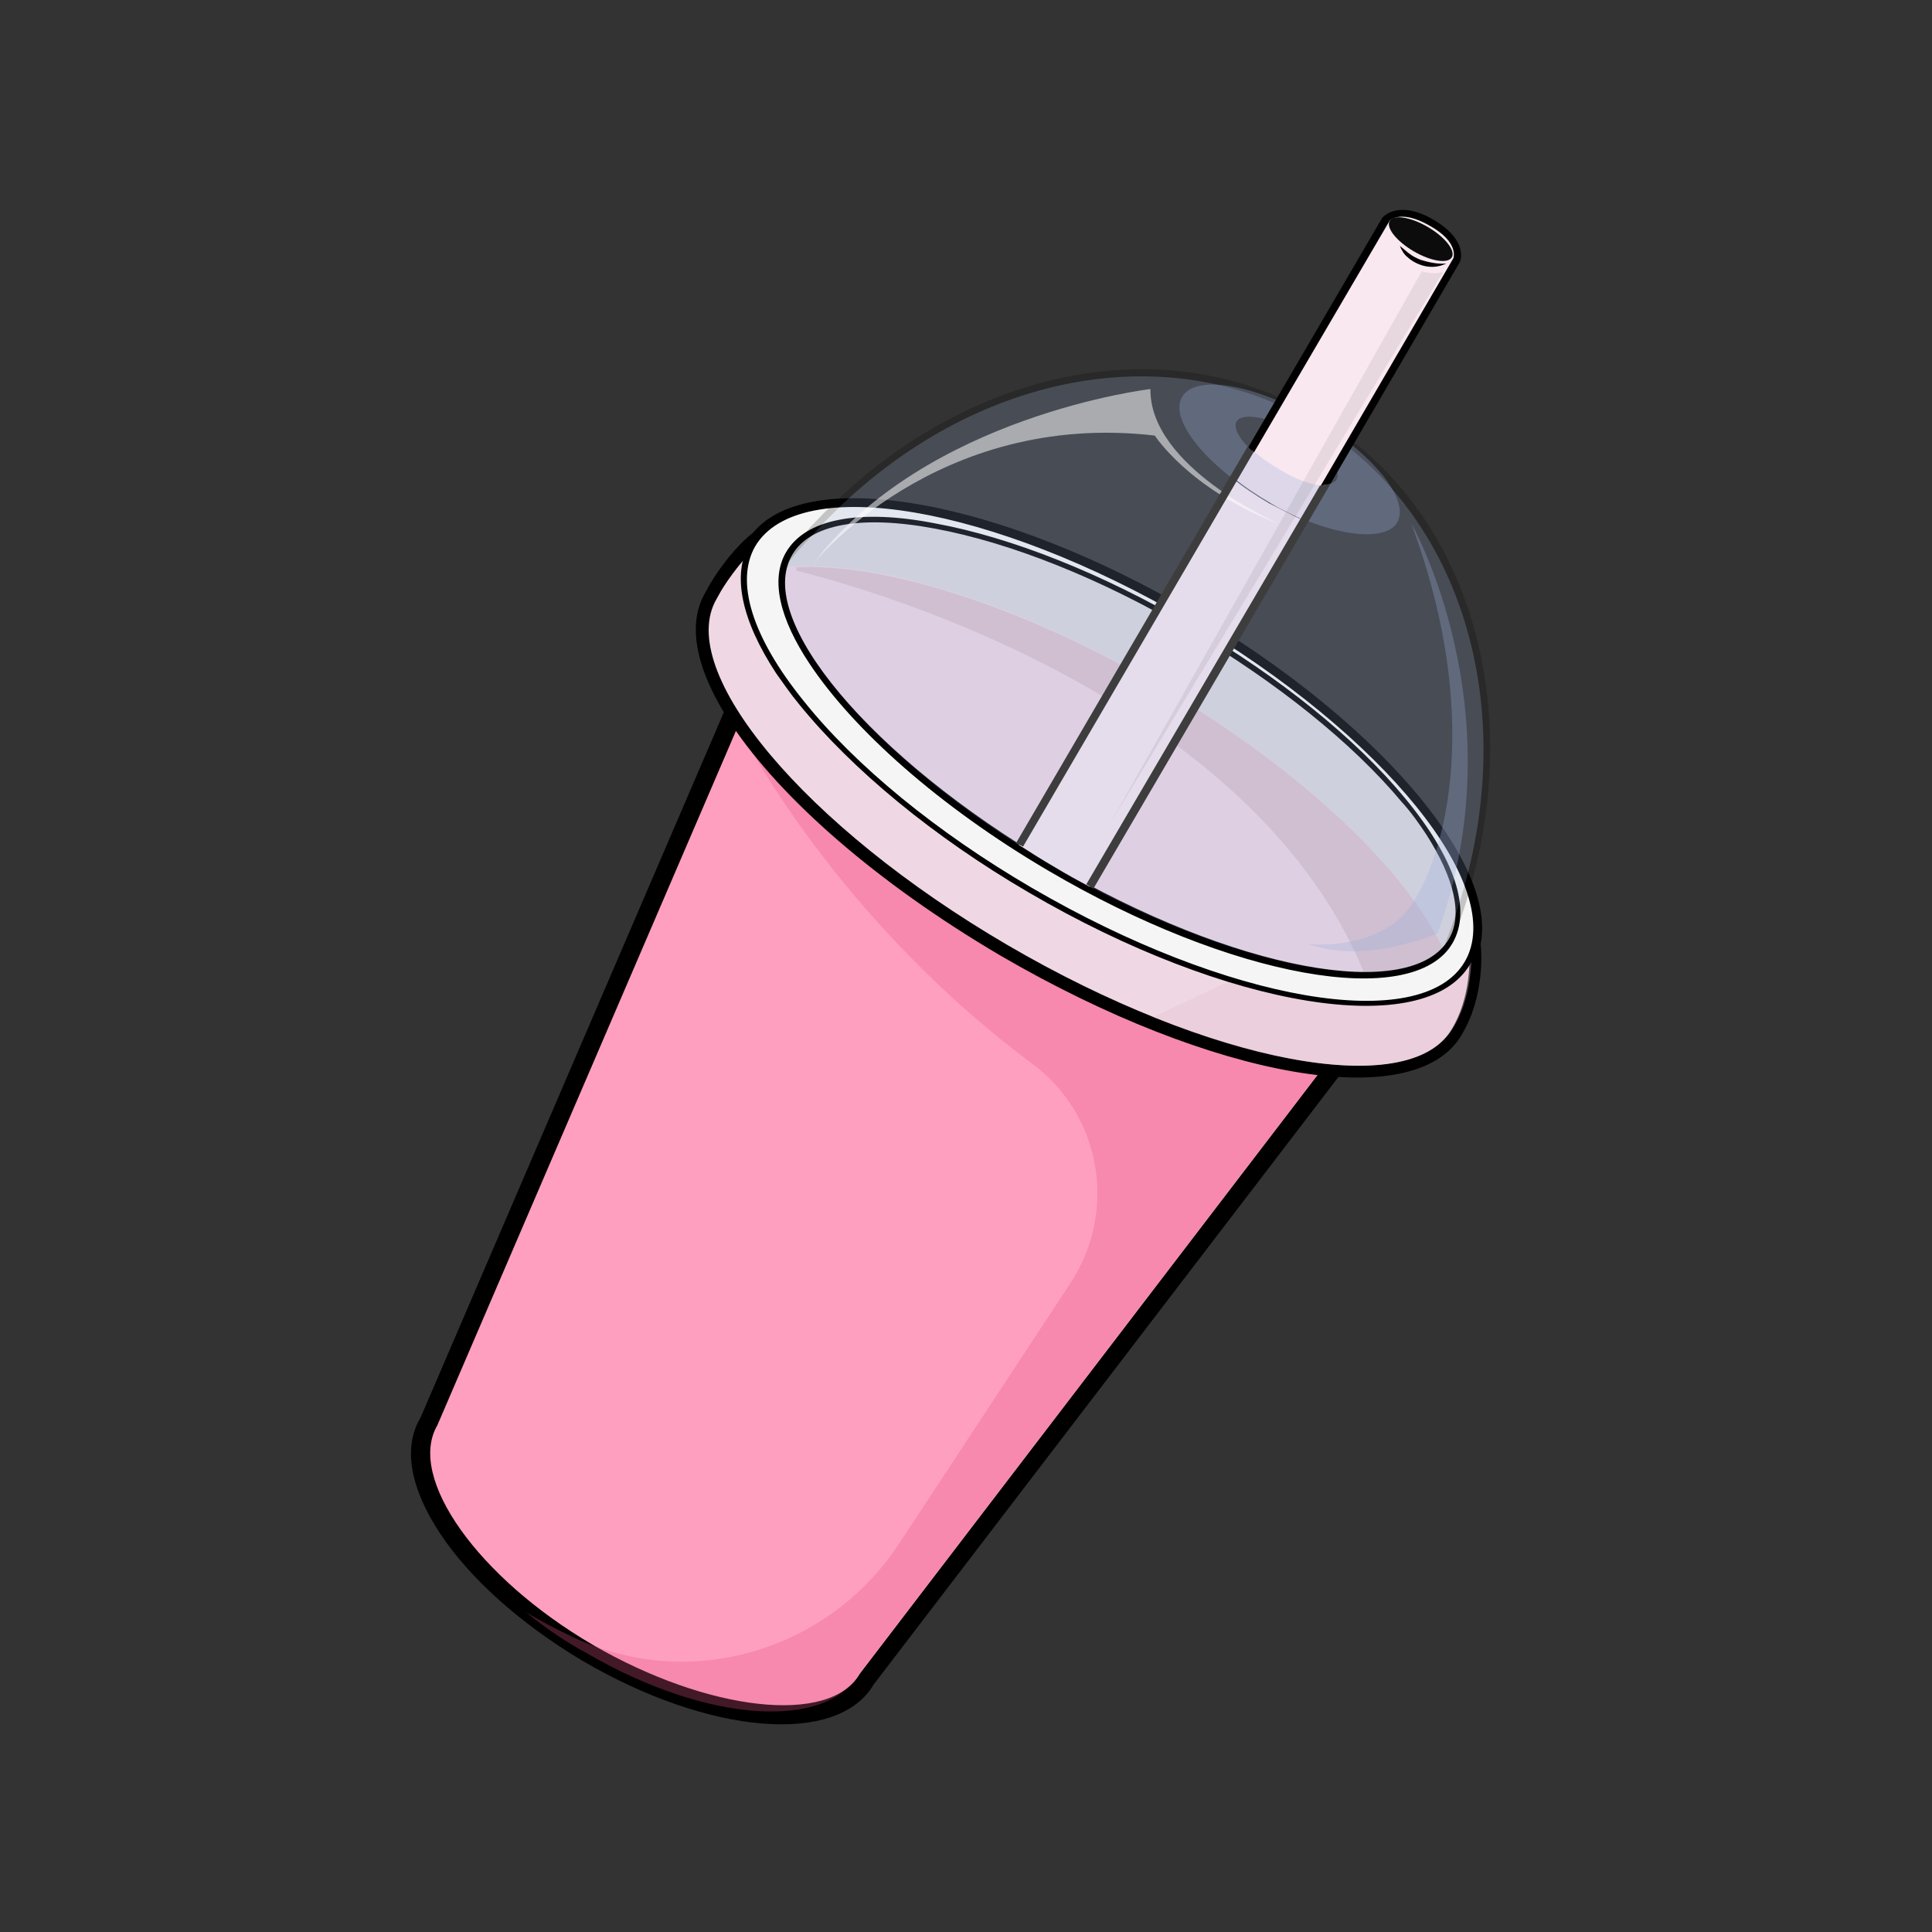 <svg xml:space="preserve" style="enable-background:new 0 0 220 220;" viewBox="0 0 220 220" y="0px" x="0px" xmlns:xlink="http://www.w3.org/1999/xlink" xmlns="http://www.w3.org/2000/svg" id="图层_1" version="1.1">
<rect x="0" y="0" width="220" height="220" fill="#333333" stroke="none"/>
<style type="text/css">
	.st0{fill:#FF9FBF;}
	.st1{opacity:0.3;}
	.st2{fill:#E05584;}
	.st3{fill:#EFD8E4;}
	.st4{opacity:0.2;}
	.st5{fill:#916D79;}
	.st6{opacity:0.4;}
	.st7{fill:#E5C1D3;}
	.st8{fill:#DBD8DF;}
	.st9{fill:#F5F5F5;}
	.st10{fill:#F9E8F0;}
	.st11{fill:#9CAEDB;}
	.st12{opacity:0.53;}
	.st13{fill:#FFFFFF;}
	.st14{fill:#0C0C0C;}
	.st15{opacity:0.1;fill:#3D3D3D;}
	.st16{fill:#3D3D3D;}
</style>
<g>
	<g>
		<g>
			<path d="M83.4,81.5l-34.6,80.4c-3.8,6.5,4.3,18.2,18.1,26.3c13.8,8.1,28,9.4,31.8,2.9l53-69.2L83.4,81.5z" class="st0"></path>
			<path d="M50.1,174.6c-3.3-5-4.3-9.7-2.2-13.2l35-81.4l70.3,41.6l-53.7,70.2c-4.1,7-18.7,5.8-33.2-2.7
				C59.1,184.8,53.4,179.6,50.1,174.6z M83.9,83l-34.1,79.3c-3.5,6,4.7,17.4,17.7,25c13.1,7.6,27,9.2,30.4,3.3l52.3-68.4L83.9,83z"></path>
		</g>
		<g class="st1">
			<g>
				<path d="M97.9,190.5l53-69.3L83.4,81.5c0,0,10.4,21.9,34.1,39.6c7.9,5.8,9.8,16.8,4.4,25l-19.6,29.8
					c-8.1,12.2-23.9,16.8-37.1,10.5c-1.7-0.8-3.4-1.7-5.3-2.8c2.1,1.7,4.4,3.3,7,4.7C80.7,196.3,94.2,197,97.9,190.5z" class="st2"></path>
			</g>
		</g>
		<g>
			<path d="M167.9,107.5L167.9,107.5c2-9.1-11.7-25.1-32.4-37.2c-21.8-12.8-43.5-16.6-49.3-9l0,0
				c-1.7,1.4-3.6,3.8-4.7,5.7l-0.5,0.9c-5,8.6,9.9,26.7,33.4,40.4s46.5,17.9,51.6,9.3C168.6,113.2,167.9,107.5,167.9,107.5z" class="st3"></path>
			<path d="M83.3,82.5c-3.9-5.9-5.2-11.2-3-15l0.5-0.9c1.1-1.9,3-4.4,4.9-5.9l0.1-0.1c6.4-7.6,28.2-3.7,50,9.1
				c20.6,12.1,34.7,28.3,32.8,37.8c0.1,0.7,0.5,6-2.2,10.4c-5.3,9-28.3,5-52.5-9.1C99.8,100.5,88.9,90.9,83.3,82.5z M86.3,62.1
				c-1.6,1.4-3.3,3.7-4.2,5.2l-0.5,0.9c-4.8,8.2,10,25.9,33.1,39.4c23.1,13.5,45.8,17.8,50.6,9.6c2.2-3.6,2.1-8.1,2-9.3l-0.1-0.1
				l0.1-0.5c1.9-8.9-11.9-24.6-32.1-36.5c-21.1-12.4-42.8-16.5-48.4-9.2l-0.4,0.5L86.3,62.1z"></path>
		</g>
		<g class="st4">
			<path d="M90.7,64.6l0,0.4c0,0,51,11.6,64.8,46.2c4.1,0,7.2-0.9,9-2.9c-4.2-9.1-16.2-20.6-32.4-30.1
				C116.4,69,100.7,64.1,90.7,64.6z" class="st5"></path>
		</g>
		<g class="st6">
			<path d="M165.5,117c-3.7,6.4-17.7,5.5-34.2-1.2l9.6-4.5l0,0c12.6,3.8,22.7,3.3,25.8-2c0.4-0.6,0.6-1.3,0.8-2.1l0,0
				C167.5,107.2,168.1,112.7,165.5,117z" class="st7"></path>
		</g>
		<g>
			<path d="M166.3,110.4c-0.2,0.4-0.4,0.7-0.7,1c-2.5-9.4-15.5-22.7-33.6-33.3C112.6,66.7,93.4,62,84.7,65.7
				c0.1-0.9,0.4-1.8,0.9-2.6c5-8.6,27.2-4.9,49.5,8.1C157.4,84.3,171.4,101.8,166.3,110.4z" class="st8"></path>
		</g>
		<g>
			<path d="M135.5,70.3C113,57.2,90.8,53.4,85.7,62c-5,8.6,9.1,26.2,31.6,39.3s44.8,16.9,49.8,8.3
				C172.1,101.1,158,83.5,135.5,70.3z M119.6,98.8C98.8,86.6,85.5,70.6,89.9,63.1c4.4-7.5,24.8-3.8,45.6,8.4s34.1,28.2,29.7,35.7
				C160.8,114.7,140.4,110.9,119.6,98.8z" class="st9"></path>
			<path d="M88.4,76.7c-4-6.1-5.1-11.3-3-14.9c5.1-8.7,27.6-5.1,50.3,8.2s36.8,31.1,31.7,39.8c-5.1,8.7-27.6,5.1-50.3-8.2
				C106.3,95.3,97,87.6,91,80.2C90,79,89.2,77.8,88.4,76.7z M135.3,70.6C113.1,57.6,91,53.8,86,62.2c-2.3,4-0.4,10.3,5.5,17.6
				c5.9,7.4,15.2,15,26,21.3c22.3,13,44.4,16.8,49.3,8.4C171.7,101.1,157.6,83.7,135.3,70.6L135.3,70.6z M92.2,75.6
				c-3.4-5.1-4.5-9.6-2.7-12.7c2.2-3.8,8.3-5,17-3.3c8.7,1.6,19,5.7,29.1,11.6c10.1,5.9,18.8,12.9,24.4,19.7
				c5.7,6.9,7.6,12.7,5.4,16.5c-4.5,7.7-25.2,4-46.1-8.3l0,0C106.9,91.8,97.2,83.1,92.2,75.6z M162.4,95c-0.8-1.2-1.7-2.5-2.8-3.7
				c-5.6-6.7-14.2-13.6-24.2-19.5s-20.3-10-28.9-11.6c-8.5-1.6-14.3-0.5-16.3,3c-4.3,7.3,9,23.1,29.6,35.2
				c20.6,12.1,40.9,15.9,45.2,8.5C166.6,104.2,165.6,100,162.4,95z"></path>
		</g>
		<g>
			<path d="M148.5,59.3l-24.4,41.7c-1.3-0.7-2.6-1.4-3.9-2.2c-1.4-0.8-2.8-1.7-4.2-2.6l24.4-41.7
				c1.2,1,2.6,1.9,4.1,2.8C145.9,58,147.2,58.7,148.5,59.3z" class="st10"></path>
		</g>
		<g class="st4">
			<path d="M164.9,107.7c-5.1,6.8-25,2.9-45.3-8.9c-20.3-11.9-33.4-27.4-30-35.1c0.7-0.9,1.4-1.7,2.1-2.5
				c15.9-17.9,39.8-24.1,57.8-13.5c18,10.5,24.3,34.4,16.5,57C165.7,105.7,165.3,106.7,164.9,107.7z" class="st11"></path>
			<path d="M92.3,75.7c-3.2-4.8-4.3-9-2.9-12.2l0-0.1c0.7-0.9,1.4-1.7,2.1-2.5c16.4-18.5,40.3-24.1,58.2-13.6
				c17.9,10.4,24.7,34.1,16.6,57.4c-0.4,1.1-0.7,2.1-1.2,3.1l0,0.1c-5.2,7-25.3,3.1-45.7-8.8C107,91.8,97.2,83.1,92.3,75.7z
				 M89.9,63.9c-3.3,7.5,10.1,23,29.8,34.6c19.8,11.6,39.8,15.6,44.8,9.1c0.4-1,0.8-2,1.1-3c8-23,1.2-46.3-16.3-56.6
				c-17.6-10.3-41.2-4.8-57.3,13.5C91.3,62.2,90.6,63,89.9,63.9z"></path>
		</g>
		<g class="st1">
			<path d="M159.1,59.5c1.5-2.6-2.8-7.9-9.5-11.8c-6.8-4-13.5-5.1-15-2.5c-1.5,2.6,2.8,7.9,9.5,11.8
				C150.8,60.9,157.6,62,159.1,59.5z M152.2,54.6c-0.7,1.1-3.7,0.5-6.9-1.3c-3.1-1.8-5.1-4.2-4.5-5.3c0.7-1.1,3.7-0.5,6.9,1.3
				C150.8,51.1,152.8,53.5,152.2,54.6z" class="st11"></path>
		</g>
		<g class="st12">
			<path d="M131,44.3c0,0-25.6,3-38.4,19.9c0,0,14-17.5,38.9-14.6c0,0,3.9,6.1,14,10C145.4,59.5,130.9,53.2,131,44.3z" class="st13"></path>
		</g>
		<g class="st1">
			<path d="M160.7,59.6c0,0,12.2,21.3,3,46.7c0,0-8.3,3.6-14.7,1.2c0,0,7.4,0.8,11.2-3.8C164,99.1,169.4,83,160.7,59.6
				z" class="st11"></path>
		</g>
		<g>
			<path d="M165.9,29.6c0.6-1-0.8-2.8-3-4.1c-2.2-1.3-4.5-1.6-5-0.6l0,0l-17.3,29.6c1.2,1,2.6,1.9,4.1,2.8
				c1.3,0.8,2.7,1.4,3.9,2L165.9,29.6L165.9,29.6z" class="st10"></path>
		</g>
		<g>
			
				<ellipse ry="4.1" rx="1.6" cy="27.2" cx="161.8" class="st14" transform="matrix(0.505 -0.863 0.863 0.505 56.601 153.128)"></ellipse>
		</g>
		<g class="st1">
			<path d="M145.6,53.4c-1.2-0.7-2.3-1.5-3.1-2.3l-2,3.4c1.2,1,2.6,1.9,4,2.7c0.1,0,0.1,0.1,0.2,0.1
				c0.4,0.2,0.9,0.5,1.3,0.7c0.9,0.5,1.7,0.9,2.5,1.2l0,0l2.3-3.9C149.5,55.3,147.5,54.6,145.6,53.4z" class="st11"></path>
		</g>
		<path d="M161.9,30.9l-35.5,62.9L164.3,31l-0.1,0C163.4,31.2,162.6,31.1,161.9,30.9L161.9,30.9z" class="st15"></path>
	</g>
	<g>
		<path d="M151.5,55.1l-1.1,0.2l15.1-25.9c0,0,0.7-1.8-2.7-3.7c-3.3-1.9-4.6-0.6-4.6-0.5l-15.4,26.3l-0.4-0.2l-0.3-0.3l15.3-26.2
			c0.1-0.1,1.8-2.1,5.8,0.2c4.1,2.4,3.1,4.8,3,4.9L151.5,55.1z"></path>
	</g>
	<path d="M164.7,30c-1,0.5-2.1,0.5-3.1,0.1c-0.5-0.2-1-0.5-1.3-0.8c-0.4-0.3-0.7-0.8-0.9-1.3l0,0c0.4,0.3,0.7,0.6,1.1,0.9
		c0.4,0.3,0.8,0.5,1.3,0.7C162.8,29.9,163.8,30.1,164.7,30L164.7,30z"></path>
	<g>
		<polygon points="116.5,96.4 115.7,96 142.1,50.8 142.4,51.2 142.8,51.4" class="st16"></polygon>
	</g>
	<g>
		<polygon points="124.5,101.2 123.7,100.7 150.3,55.3 151.5,55.1" class="st16"></polygon>
	</g>
</g>
</svg>
